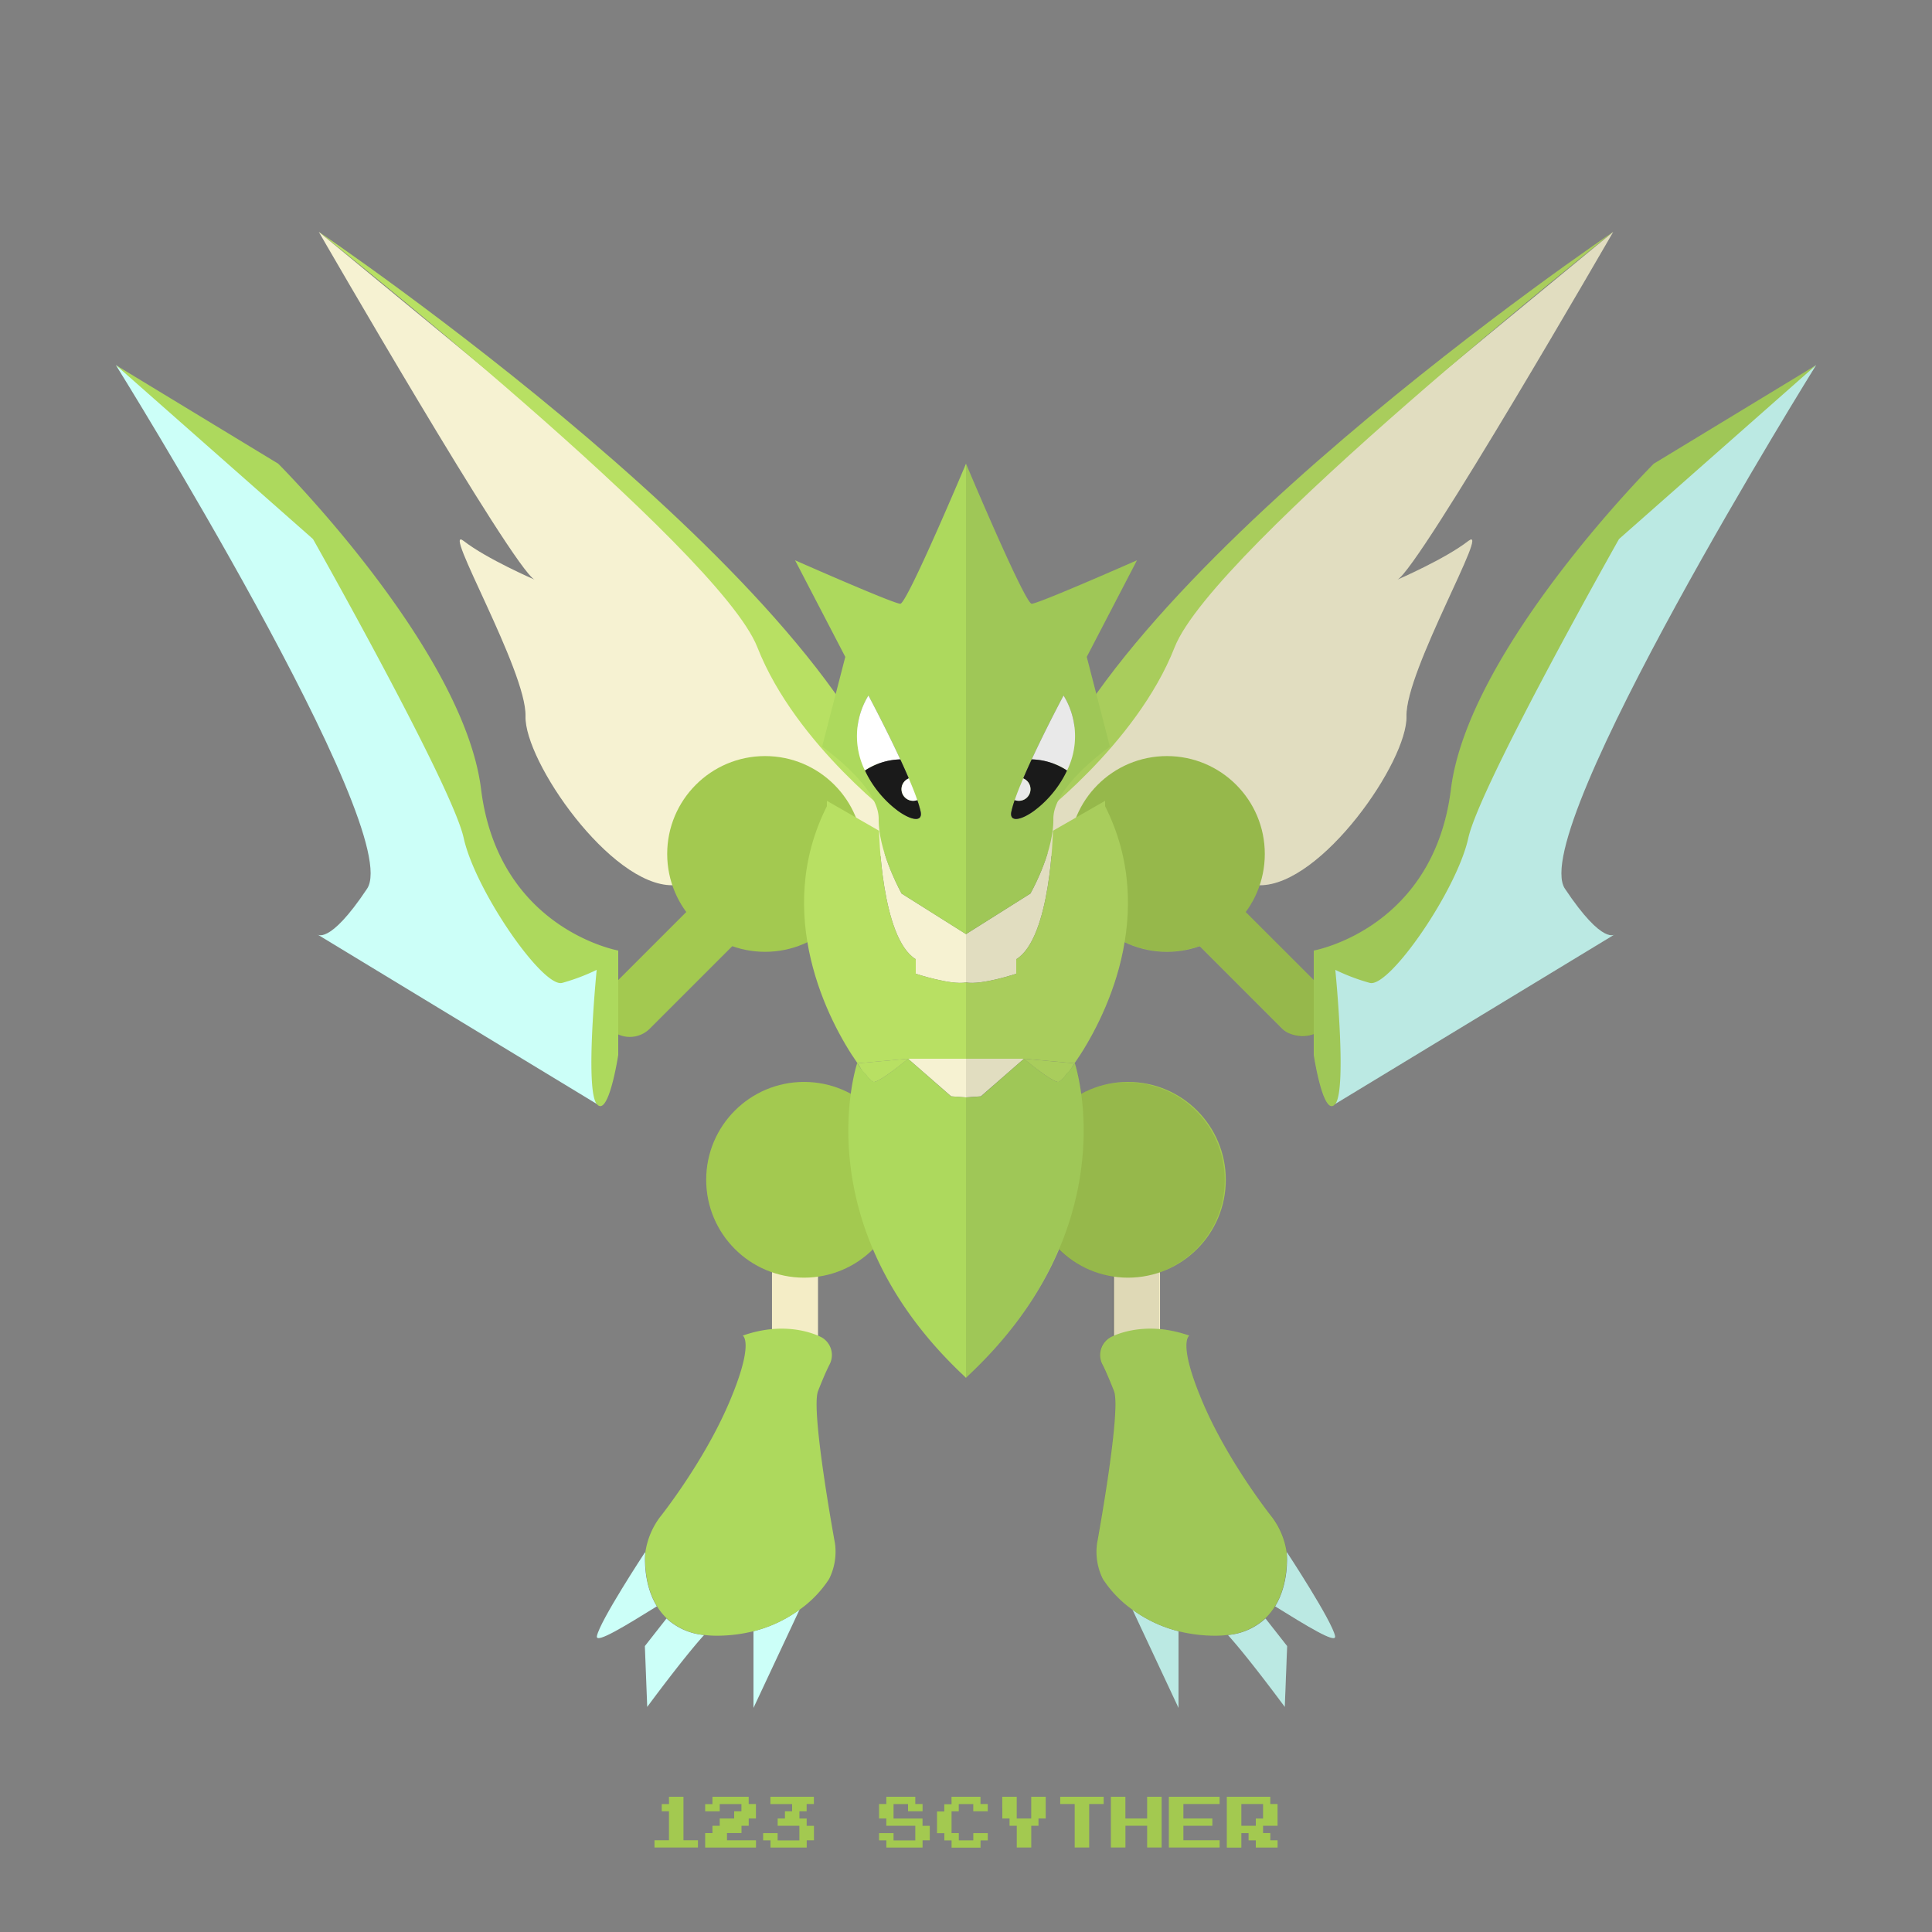 <?xml version="1.0" ?><svg id="pkflt" viewBox="0 0 500 500" xmlns="http://www.w3.org/2000/svg"><rect x="0" y="0" width="500" height="500" fill="#808080" stroke="none"/><defs><style>.cls-1{fill:#f6f2d2;}.cls-2{fill:#b8e063;}.cls-3{fill:#ccfff8;}.cls-4{fill:#f4edc6;}.cls-5{fill:#a3c950;}.cls-6{fill:#add95d;}.cls-7{fill:#fff;}.cls-8{fill:#1a1a1a;}.cls-9{opacity:0.1;}</style></defs><title/><path class="cls-1" d="M82.5,60s50.17,87,55.83,90c0,0-12.33-5.33-18.33-10s16.33,33.67,16,45.33,22,43.88,38,43.77,28.67-11.44,28.67-11.44l25.22,3.94,5.44-3.94L200,167.5l-37-41.17"/><path class="cls-2" d="M233,212.89C218.49,151.78,82.5,60,82.5,60S186,142,196,167.5,233,212.89,233,212.89Z"/><path class="cls-3" d="M30,94.5S105,215,95,230s-13,11.75-13,11.75l72.42,43.94,3.58-37-18-2.33L120,210l-20-50.5L78,131,64,118"/><rect class="cls-4" height="31" rx="5.96" ry="5.96" width="11.91" x="199.79" y="323.8"/><circle class="cls-5" cx="198" cy="221" r="25.33"/><circle class="cls-5" cx="208.09" cy="305.33" r="25.33"/><path class="cls-1" d="M235,274l11.16,9.72L250,284V274H235Z"/><path class="cls-1" d="M237,248.25V252s9,3,13,2.25v-12.5l-16.67-10.5s-4.71-8.46-5.74-16.25H227.5S228,242.75,237,248.25Z"/><path class="cls-6" d="M250,241.75V215H227.59c1,7.79,5.74,16.25,5.74,16.25Z"/><path class="cls-2" d="M235,274h0l-11,1-2.07.18c0.76,1.09,1.07,2,2.07,2.75a5.94,5.94,0,0,0,2.07,2.09c1.71,0,8.59-5.69,8.93-6l0,0h0Z"/><path class="cls-2" d="M237,252v-3.75c-9-5.5-9.5-33.25-9.5-33.25L214,207.25v1.39c-14,27.78.25,55.6,7.92,66.53L224,275l11-1h15V254.25C246,255,237,252,237,252Z"/><path class="cls-6" d="M233,156.25c-1.76,0-27.24-11.25-27.24-11.25l13,25-6,23.25s14.75,10.25,14.64,18.69a21.27,21.27,0,0,0,.2,3.06H250V120S234.75,156.25,233,156.25Zm-9.14,43.16a20.13,20.13,0,0,1,.9-19.41s4.42,8.28,8.24,16.53c0.77,1.67,1.51,3.33,2.2,4.92a3,3,0,0,0,2.2,5.6,27.91,27.91,0,0,1,.86,2.95C239.38,215.17,228.52,209.48,223.85,199.41Z"/><path class="cls-7" d="M224.75,180a20.13,20.13,0,0,0-.9,19.41,17.4,17.4,0,0,1,9.14-2.88C229.17,188.28,224.75,180,224.75,180Z"/><path class="cls-8" d="M237.39,207.05a3,3,0,0,1-2.2-5.6c-0.68-1.6-1.42-3.26-2.2-4.92a17.4,17.4,0,0,0-9.14,2.88c4.67,10.07,15.53,15.76,14.4,10.59A27.91,27.91,0,0,0,237.39,207.05Z"/><path class="cls-7" d="M233.33,204.23a3,3,0,0,0,4.06,2.82c-0.57-1.66-1.33-3.58-2.2-5.6A3,3,0,0,0,233.33,204.23Z"/><rect class="cls-5" height="45.83" rx="7.33" ry="7.33" transform="translate(227.74 -49.81) rotate(45)" width="14.67" x="166.67" y="227.08"/><path class="cls-3" d="M167,401.79l-0.11,0s-11.66,17.72-12.41,21.63c-0.42,2.17,7.53-2.77,15.51-7.7C166.44,409.92,166.87,402.83,167,401.79Z"/><path class="cls-3" d="M166.89,426l0.61,15.75s9.26-12.59,14.72-18.61a16.49,16.49,0,0,1-9.73-4.28Z"/><path class="cls-3" d="M195,442l11.93-25.45A34.23,34.23,0,0,1,195,422.16V442Z"/><path class="cls-6" d="M216.09,399.42S209.75,365,211.71,360s3-6.91,3-6.91a5.27,5.27,0,0,0-2-6.94s-8.31-4.82-20.49-.49c0,0,3.15,1.67-3.52,17.33s-18,29.77-18,29.77a20.05,20.05,0,0,0-3.67,8.87v0.15c-0.09,1-.52,8.14,3,13.91a15.46,15.46,0,0,0,2.54,3.16,16.49,16.49,0,0,0,9.73,4.28,25.87,25.87,0,0,0,3.11.19,39.06,39.06,0,0,0,9.67-1.18,34.23,34.23,0,0,0,11.93-5.61,29.4,29.4,0,0,0,7.56-7.89A15.76,15.76,0,0,0,216.09,399.42Z"/><path class="cls-6" d="M160,273V246s-31-5.53-35.5-41.77S72,120,72,120L30,94.5l51,45s36,63.74,39,77.37,20.5,38.87,25.5,37.5a52.34,52.34,0,0,0,8.92-3.37s-3.08,30.87,0,34.69S160,273,160,273Z"/><path class="cls-6" d="M250,347.15V284l-3.87-.25L235,274c-0.34.28-7.19,6-8.89,6a5.94,5.94,0,0,1-2.07-2.09,10.1,10.1,0,0,1-2.14-2.75h-0.07s-14.16,42.08,28.09,81.33l0.12,0.11v-9.47Z"/><path class="cls-1" d="M417.5,60s-50.17,87-55.83,90c0,0,12.33-5.33,18.33-10s-16.33,33.67-16,45.33-22,43.88-38,43.77-28.67-11.44-28.67-11.44l-25.22,3.94-5.44-3.94L300,167.5l37-41.17"/><path class="cls-2" d="M267,212.89C281.51,151.78,417.5,60,417.5,60S314,142,304,167.5,267,212.89,267,212.89Z"/><path class="cls-3" d="M470,94.5S395,215,405,230s13,11.75,13,11.75l-72.42,43.94-3.58-37,18-2.33L380,210l20-50.5L422,131l14-13"/><rect class="cls-4" height="31" rx="5.96" ry="5.96" transform="translate(588.5 678.59) rotate(-180)" width="11.91" x="288.29" y="323.8"/><circle class="cls-5" cx="302" cy="221" r="25.33"/><circle class="cls-5" cx="291.91" cy="305.33" r="25.33"/><path class="cls-1" d="M265,274l-11.16,9.72L250,284V274h15Z"/><path class="cls-1" d="M263,248.25V252s-9,3-13,2.25v-12.5l16.67-10.5s4.71-8.25,5.74-16.25h0.09S272,242.75,263,248.25Z"/><path class="cls-6" d="M250,241.75V215h22.41c-1,8-5.74,16.25-5.74,16.25Z"/><path class="cls-2" d="M265,274h0l11,1,2.07,0.18c-0.76,1.09-1.07,2-2.07,2.75a5.94,5.94,0,0,1-2.07,2.09c-1.71,0-8.59-5.69-8.93-6l0,0h0Z"/><path class="cls-2" d="M263,252v-3.75c9-5.5,9.5-33.25,9.5-33.25l13.5-7.75v1.39c14,27.78-.25,55.6-7.92,66.53L276,275l-11-1H250V254.25C254,255,263,252,263,252Z"/><path class="cls-6" d="M250,120v95h22.41a20.92,20.92,0,0,0,.2-3.06c-0.11-8.44,14.64-18.69,14.64-18.69l-6-23.25,13-25S268.76,156.25,267,156.25,250,120,250,120Zm11.75,90a27.91,27.91,0,0,1,.86-2.95,3,3,0,0,0,2.2-5.6c0.68-1.6,1.42-3.26,2.2-4.92,3.82-8.25,8.24-16.53,8.24-16.53a20.13,20.13,0,0,1,.9,19.41C271.48,209.48,260.62,215.17,261.75,210Z"/><path class="cls-7" d="M275.25,180a20.13,20.13,0,0,1,.9,19.41,17.4,17.4,0,0,0-9.14-2.88C270.83,188.28,275.25,180,275.25,180Z"/><path class="cls-8" d="M262.61,207.05a3,3,0,0,0,2.2-5.6c0.68-1.6,1.42-3.26,2.2-4.92a17.4,17.4,0,0,1,9.14,2.88c-4.67,10.07-15.53,15.76-14.4,10.59A27.91,27.91,0,0,1,262.61,207.05Z"/><path class="cls-7" d="M266.67,204.23a3,3,0,0,1-4.06,2.82c0.57-1.66,1.33-3.58,2.2-5.6A3,3,0,0,1,266.67,204.23Z"/><rect class="cls-5" height="45.83" rx="7.33" ry="7.33" transform="translate(733.29 196.26) rotate(135)" width="14.67" x="318.67" y="227.08"/><path class="cls-3" d="M333,401.79l0.11,0s11.66,17.72,12.41,21.63c0.42,2.17-7.53-2.77-15.51-7.7C333.56,409.92,333.13,402.83,333,401.79Z"/><path class="cls-3" d="M333.11,426l-0.61,15.75s-9.26-12.59-14.72-18.61a16.49,16.49,0,0,0,9.73-4.28Z"/><path class="cls-3" d="M305,442l-11.93-25.45A34.23,34.23,0,0,0,305,422.16V442Z"/><path class="cls-6" d="M283.91,399.42S290.25,365,288.29,360s-3-6.91-3-6.91a5.27,5.27,0,0,1,2-6.94s8.31-4.82,20.49-.49c0,0-3.15,1.67,3.52,17.33s18,29.77,18,29.77a20.05,20.05,0,0,1,3.67,8.87v0.15c0.09,1,.52,8.14-3,13.91a15.46,15.46,0,0,1-2.54,3.16,16.49,16.49,0,0,1-9.73,4.28,25.87,25.87,0,0,1-3.11.19,39.06,39.06,0,0,1-9.67-1.18,34.23,34.23,0,0,1-11.93-5.61,29.4,29.4,0,0,1-7.56-7.89A15.76,15.76,0,0,1,283.91,399.42Z"/><path class="cls-6" d="M340,273V246s31-5.53,35.5-41.77S428,120,428,120l42-25.5-51,45s-36,63.74-39,77.37-20.5,38.87-25.5,37.5a52.34,52.34,0,0,1-8.92-3.37s3.08,30.87,0,34.69S340,273,340,273Z"/><path class="cls-6" d="M250,347.15V284l3.88-.25L265,274c0.34,0.28,7.19,6,8.89,6a5.94,5.94,0,0,0,2.07-2.09,10.1,10.1,0,0,0,2.14-2.75h0.07s14.16,42.08-28.09,81.33l-0.12.11v-9.47Z"/><g class="cls-9"><path class="cls-8" d="M417.69,241.94a0.92,0.92,0,0,0,.31-0.19Z"/><path class="cls-8" d="M405,230c-10-15,65-135.5,65-135.5L428,120s-48,48-52.5,84.23S340,246,340,246v7.63L322.4,236a25.25,25.25,0,0,0,3.6-6.92h0c16,0.11,38.33-32.11,38-43.77s22-50,16-45.33-18.33,10-18.33,10c5.67-3,55.83-90,55.83-90L378.36,92.25C399.81,74,417.5,60,417.5,60s-93.6,63.18-133.77,119.6l-2.48-9.6,13-25S268.76,156.25,267,156.25,250,120,250,120V356.61l0.12-.11c12-11.17,19.32-22.56,23.84-33.15a26.5,26.5,0,0,0,14,7.06v15.28a1.29,1.29,0,0,1-.82.47,5.25,5.25,0,0,0-1.92,6.94,69.54,69.54,0,0,1,3,6.91c2,5-4.37,39.42-4.37,39.42a15.77,15.77,0,0,0,1.61,9.24,29.47,29.47,0,0,0,7.57,7.89L305,442V422.16a39.06,39.06,0,0,0,9.67,1.18,25.87,25.87,0,0,0,3.11-.19c5.46,6,14.72,18.61,14.72,18.61L333.11,426l-5.6-7.15a15.46,15.46,0,0,0,2.54-3.16c8,4.93,15.93,9.87,15.51,7.7-0.75-3.92-12.41-21.63-12.41-21.63l-0.11,0v-0.15a20.05,20.05,0,0,0-3.67-8.87S318,378.67,311.33,363s-3.62-17.33-3.62-17.33A25.81,25.81,0,0,0,300,344V329.75c0-.16.09-0.32,0.08-0.47A25.32,25.32,0,1,0,279.85,283a47.6,47.6,0,0,0-1.64-7.88h-0.06a10.15,10.15,0,0,1-2.14,2.74c1-.74,1.3-1.65,2.06-2.74l-2-.18,2,0.18a79.78,79.78,0,0,0,13-31.32,25.38,25.38,0,0,0,19.45,1l21.34,21.34a7.35,7.35,0,0,0,8.17,1.5V273s2.5,16.5,5.58,12.69l72.12-43.75C416.72,242.33,413.23,242.35,405,230ZM265,274h0l10.86,1Z"/></g><path class="cls-5" d="M173.13,465.94V465h3.75v11.25h3.75v1.88H169.38v-1.87h3.75v-7.5h-1.87v-1.87h1.88v-0.94Z"/><path class="cls-5" d="M184.38,465.94V465h9.38v1.88h1.88v3.75h-1.87v1.88h-1.87v1.88h-3.75v1.88h7.5v1.88H182.5v-3.75h1.88V472.5h1.88v-1.87H190v-1.87h1.88v-1.87h-5.62v1.88H182.5v-1.87h1.88v-0.94Z"/><path class="cls-5" d="M199.38,465.94V465h11.25v1.88h-1.87v1.88h-1.87v1.88h1.88v1.88h1.88v3.75h-1.87v1.88h-9.37v-1.87H197.5v-1.87h3.75v1.88h5.63V472.5h-5.62v-1.87h1.88v-1.87H205v-1.87h-5.62v-0.94Z"/><path class="cls-5" d="M229.38,465.94V465h7.5v1.88h1.88v1.88H235v-1.87h-3.75v3.75h7.5v1.88h1.88v3.75h-1.87v1.88h-9.37v-1.87H227.5v-1.87h3.75v1.88h5.63V472.5h-7.5v-1.87H227.5v-3.75h1.88v-0.94Z"/><path class="cls-5" d="M246.25,465.94V465h7.5v1.88h1.88v1.88h-3.75v-1.87h-3.75v1.88h-1.87v5.63h1.88v1.88h3.75v-1.87h3.75v1.88h-1.87v1.88h-7.5v-1.87h-1.87v-1.87H242.5v-5.62h1.88v-1.87h1.88v-0.94Z"/><path class="cls-5" d="M259.38,467.81V465h3.75v5.63h3.75V465h3.75v5.63h-1.87v1.88h-1.87v5.63h-3.75V472.5h-1.87v-1.87h-1.87v-2.81Z"/><path class="cls-5" d="M274.38,465.94V465h11.25v1.88h-3.75v11.25h-3.75V466.88h-3.75v-0.94Z"/><path class="cls-5" d="M287.5,471.56V465h3.75v5.63h5.63V465h3.75v13.13h-3.75V472.5h-5.62v5.63H287.5v-6.56Z"/><path class="cls-5" d="M302.5,471.56V465h13.13v1.88h-9.37v3.75h7.5v1.88h-7.5v3.75h9.38v1.88H302.5v-6.56Z"/><path class="cls-5" d="M317.5,471.56V465h11.25v1.88h1.88v5.63h-3.75v1.88h1.88v1.88h1.88v1.88H325v-1.87h-1.87v-1.87h-1.87v3.75H317.5v-6.56Zm9.38-2.81v-1.87h-5.62v5.63H325v-1.87h1.88v-1.87Z"/></svg>